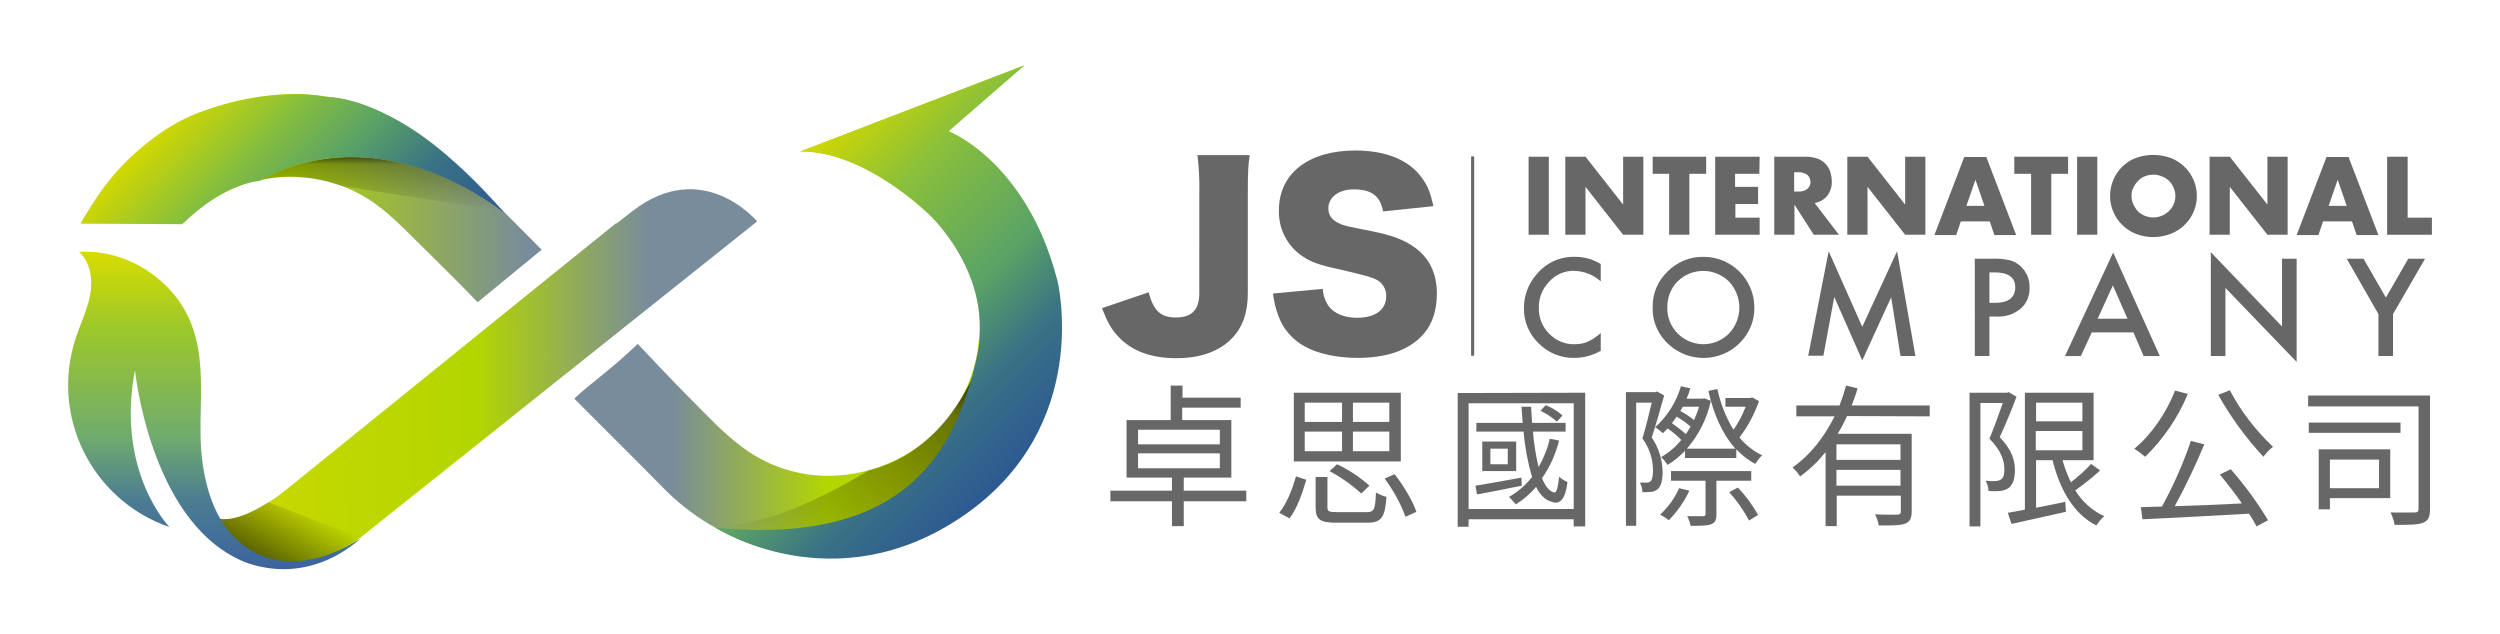 <?xml version="1.0" encoding="utf-8"?>
<!-- Generator: Adobe Illustrator 25.3.1, SVG Export Plug-In . SVG Version: 6.00 Build 0)  -->
<svg version="1.1" id="圖層_1" xmlns="http://www.w3.org/2000/svg" xmlns:xlink="http://www.w3.org/1999/xlink" x="0px" y="0px"
	 viewBox="0 0 804 204" style="enable-background:new 0 0 804 204;" xml:space="preserve">
<style type="text/css">
	.st0{fill-rule:evenodd;clip-rule:evenodd;fill:url(#SVGID_1_);}
	.st1{fill:url(#SVGID_2_);}
	.st2{fill:url(#SVGID_3_);}
	.st3{fill:url(#SVGID_4_);}
	.st4{fill:url(#SVGID_5_);}
	.st5{fill:url(#SVGID_6_);}
	.st6{fill:url(#SVGID_7_);}
	.st7{fill:url(#SVGID_8_);}
	.st8{opacity:0.83;fill:url(#SVGID_9_);enable-background:new    ;}
	.st9{fill-rule:evenodd;clip-rule:evenodd;fill:url(#SVGID_10_);}
	.st10{opacity:0.6;fill:url(#SVGID_11_);enable-background:new    ;}
	.st11{fill-rule:evenodd;clip-rule:evenodd;fill:url(#SVGID_12_);}
	.st12{fill:#676767;}
	.st13{fill:none;stroke:#676767;stroke-miterlimit:10;}
</style>
<linearGradient id="SVGID_1_" gradientUnits="userSpaceOnUse" x1="184.839" y1="-300.974" x2="341.058" y2="-300.974" gradientTransform="matrix(1 0 0 -1 0 -200.78)">
	<stop  offset="0.2" style="stop-color:#788C9B"/>
	<stop  offset="0.52" style="stop-color:#B3D600"/>
	<stop  offset="1" style="stop-color:#CCD800"/>
</linearGradient>
<path class="st0" d="M322.4,55.9c-3-3.7-6.5-6.9-10.4-9.6l-0.1-0.1l0,0c-2.3-1.6-4.9-3-7.6-3.9L329.4,21l-72,27.7
	c16.8,0,32.9,12.6,39.9,18.9l0,0l0.5,0.4c2,1.8,3.1,3,3.1,3l0.1-0.1c10.8,10.7,15.8,26,13.5,41c-4.9,35.3-47.2,53.3-75.8,31.9
	c-6.2-4.6-11.6-10.5-17.1-16c-4.8-4.8-11.7-12.1-16.5-17.2c-9.2,8.8-15.9,13.2-20.4,17.6c7.4,7.5,20.6,20.5,28,28.1
	c9.3,9.7,21.1,16.7,34,20.3c30.1,8.6,64.4-3.9,81.5-29.9C347.8,117,344.3,80.5,322.4,55.9z"/>
<linearGradient id="SVGID_2_" gradientUnits="userSpaceOnUse" x1="172.349" y1="-279.221" x2="172.429" y2="-279.221" gradientTransform="matrix(1 0 0 -1 0 -200.78)">
	<stop  offset="0.15" style="stop-color:#CCD800"/>
	<stop  offset="0.48" style="stop-color:#B3D600"/>
	<stop  offset="0.97" style="stop-color:#788C9B"/>
</linearGradient>
<path class="st1" d="M172.4,78.4L172.4,78.4v0.1V78.4z"/>
<linearGradient id="SVGID_3_" gradientUnits="userSpaceOnUse" x1="18.759" y1="-264.534" x2="174.199" y2="-264.534" gradientTransform="matrix(1 0 0 -1 0 -200.78)">
	<stop  offset="0.15" style="stop-color:#CCD800"/>
	<stop  offset="0.48" style="stop-color:#B3D600"/>
	<stop  offset="0.97" style="stop-color:#788C9B"/>
</linearGradient>
<path class="st2" d="M172.4,78.5L172.4,78.5L172.4,78.5L172.4,78.5c-8.3-8.3-17.8-18-26-25.9c-21.2-20.6-46.4-27-74.6-19
	C52,39.3,35.4,53.2,26.4,71.8h32.3c0.2-0.3,0.5-0.5,0.8-0.8c16.3-16.3,42-19,61-5.6C126.9,70,132.3,76,138,81.5
	c3.8,3.7,12.1,12,15.6,15.7l20.6-16.9C173.6,79.7,173,79.1,172.4,78.5z"/>
<linearGradient id="SVGID_4_" gradientUnits="userSpaceOnUse" x1="172.349" y1="-279.245" x2="172.429" y2="-279.245" gradientTransform="matrix(1 0 0 -1 0 -200.78)">
	<stop  offset="0.15" style="stop-color:#CCD800"/>
	<stop  offset="0.48" style="stop-color:#B3D600"/>
	<stop  offset="0.97" style="stop-color:#788C9B"/>
</linearGradient>
<path class="st3" d="M172.4,78.5L172.4,78.5L172.4,78.5L172.4,78.5L172.4,78.5z"/>
<linearGradient id="SVGID_5_" gradientUnits="userSpaceOnUse" x1="18.759" y1="-279.245" x2="174.199" y2="-279.245" gradientTransform="matrix(1 0 0 -1 0 -200.78)">
	<stop  offset="0.15" style="stop-color:#CCD800"/>
	<stop  offset="0.48" style="stop-color:#B3D600"/>
	<stop  offset="0.97" style="stop-color:#788C9B"/>
</linearGradient>
<path class="st4" d="M172.4,78.5L172.4,78.5L172.4,78.5L172.4,78.5L172.4,78.5z"/>
<linearGradient id="SVGID_6_" gradientUnits="userSpaceOnUse" x1="69.285" y1="-322.637" x2="243.891" y2="-321.607" gradientTransform="matrix(1 0 0 -1 0 -200.78)">
	<stop  offset="0" style="stop-color:#CCD800"/>
	<stop  offset="0.48" style="stop-color:#B3D600"/>
	<stop  offset="0.8" style="stop-color:#788C9B"/>
</linearGradient>
<path class="st5" d="M93,156.7l-3.3,2.6c0,0-13.3,9.9-20.2,7.2c0,0,17.7,27,43,9.1l131-104.4c0,0-17.3-20.8-40-3.4l-5.5,4.3l0.6-0.7
	l-27.3,22L93,156.7z"/>
<linearGradient id="SVGID_7_" gradientUnits="userSpaceOnUse" x1="84.636" y1="-384.058" x2="96.949" y2="-362.732" gradientTransform="matrix(1 0 0 -1 0 -200.78)">
	<stop  offset="0" style="stop-color:#000000"/>
	<stop  offset="0.15" style="stop-color:#000000;stop-opacity:0.53"/>
	<stop  offset="1" style="stop-color:#000000;stop-opacity:0"/>
</linearGradient>
<path class="st6" d="M69,166.3c0,0,5,3.3,17.2-4.8l29.8,11.4l-11.3,6.7l-18.9,2.5l-11.8-5l-4.6-9.3L69,166.3z"/>
<linearGradient id="SVGID_8_" gradientUnits="userSpaceOnUse" x1="69.03" y1="-383.815" x2="69.03" y2="-281.693" gradientTransform="matrix(1 0 0 -1 0 -200.78)">
	<stop  offset="0" style="stop-color:#3B649F"/>
	<stop  offset="0.22" style="stop-color:#4C7D91"/>
	<stop  offset="0.42" style="stop-color:#70AC6D"/>
	<stop  offset="0.75" style="stop-color:#9BC72C"/>
	<stop  offset="1" style="stop-color:#D8DC00"/>
</linearGradient>
<path class="st7" d="M76.5,173.9c-8.9-7.9-11.8-21.9-12-33.7s1.4-24.2-2.7-35.3C56.5,90.2,40.9,80,25.4,81c3.7,3.3,4.5,8.9,3.6,13.8
	s-3.2,9.4-4.7,14.1c-8.2,25.1,5.3,52,30.2,60.6c0,0-17.3-17.6-11.1-50.5c0,0,4.7,47.2,33.2,60.8c0,0,19.6,10.7,39.6-6.8
	C116.1,173,93.9,189.3,76.5,173.9z"/>
<linearGradient id="SVGID_9_" gradientUnits="userSpaceOnUse" x1="246.012" y1="-384.856" x2="311.765" y2="-319.093" gradientTransform="matrix(1 0 0 -1 0 -200.78)">
	<stop  offset="0" style="stop-color:#000000;stop-opacity:0"/>
	<stop  offset="0.85" style="stop-color:#000000;stop-opacity:0.56"/>
	<stop  offset="1" style="stop-color:#000000"/>
</linearGradient>
<path class="st8" d="M313.4,119.9c0,0-10,25.9-34.1,31.4c0,0-31,19.6-48.7,17.3l9.6,2.6l27.2,2.1l45.4-25.4L313.4,119.9z"/>
<linearGradient id="SVGID_10_" gradientUnits="userSpaceOnUse" x1="330.988" y1="-347.319" x2="245.262" y2="-261.603" gradientTransform="matrix(1 0 0 -1 0 -200.78)">
	<stop  offset="0" style="stop-color:#2C5992"/>
	<stop  offset="0.22" style="stop-color:#3A7285"/>
	<stop  offset="0.42" style="stop-color:#5AA366"/>
	<stop  offset="0.75" style="stop-color:#8AC03A"/>
	<stop  offset="1" style="stop-color:#D3D800"/>
</linearGradient>
<path class="st9" d="M340.1,90.4c-9.9-38.6-35-48.2-35-48.2L329.5,21l-72.1,27.7c19.9-0.4,40.5,19.4,40.5,19.4s22.6,19.9,16.1,47.5
	c-6.6,27.8-21,60.1-83.9,54.1c0,0,38.1,24.8,79.8-3.9S340.1,90.4,340.1,90.4z"/>
<linearGradient id="SVGID_11_" gradientUnits="userSpaceOnUse" x1="122.534" y1="-251.254" x2="122.534" y2="-268.536" gradientTransform="matrix(1 0 0 -1 0 -200.78)">
	<stop  offset="0" style="stop-color:#000000"/>
	<stop  offset="0.14" style="stop-color:#000000;stop-opacity:0.47"/>
	<stop  offset="1" style="stop-color:#000000;stop-opacity:0"/>
</linearGradient>
<path class="st10" d="M83.7,58.1c0,0,33.3-22.3,77.6,9.7l-51.6-8C109.8,59.8,95.9,54.5,83.7,58.1z"/>
<linearGradient id="SVGID_12_" gradientUnits="userSpaceOnUse" x1="127.464" y1="-304" x2="58.461" y2="-234.997" gradientTransform="matrix(1 0 0 -1 0 -200.78)">
	<stop  offset="0" style="stop-color:#2C5992"/>
	<stop  offset="0.28" style="stop-color:#3A7285"/>
	<stop  offset="0.52" style="stop-color:#5AA366"/>
	<stop  offset="0.75" style="stop-color:#8AC03A"/>
	<stop  offset="1" style="stop-color:#D3D800"/>
</linearGradient>
<path class="st11" d="M162.2,68.5c0,0-39.1-32.4-78.8-10.3c0,0-10.6,0.2-24.8,13.9l-32.7-0.2c0,0,14.9-28.3,40.1-36.4
	s38.5-4.3,38.5-4.3S128.3,29.2,162.2,68.5z"/>
<path class="st12" d="M498.1,50.4v25.1h-6.5V50.4H498.1z"/>
<path class="st12" d="M503.4,75.5V50.4h6.5L522,65.8V50.4h6.5v25.1H522l-12.1-15.4v15.4H503.4z"/>
<path class="st12" d="M543.3,55.9v19.6h-6.5V55.9h-5.3v-5.5h17.2v5.5H543.3z"/>
<path class="st12" d="M565.8,55.9H558v4.2h7.4v5.5h-7.3V70h7.8v5.5h-14.3V50.4h14.3L565.8,55.9z"/>
<path class="st12" d="M591.4,75.5h-8.1l-6.2-9.7v9.7h-6.5V50.4h10.2c1.2,0,2.5,0.2,3.7,0.6c1.9,0.7,3.4,2.2,4.1,4.2
	c0.3,1,0.5,2,0.5,3c0.1,1.7-0.4,3.3-1.4,4.7c-1,1.3-2.5,2.1-4.1,2.4L591.4,75.5z M577,61.6h1.2c1.1,0.1,2.1-0.2,3-0.8
	c1.3-1.1,1.4-3,0.3-4.3c-0.1-0.1-0.2-0.2-0.3-0.3c-0.9-0.6-1.9-0.9-3-0.8H577V61.6z"/>
<path class="st12" d="M594.1,75.5V50.4h6.5l12.1,15.4V50.4h6.5v25.1h-6.5l-12.1-15.4v15.4H594.1z"/>
<path class="st12" d="M639.9,71.2h-9.3l-1.5,4.4h-7l9.6-25.1h7.1l9.6,25.1h-7L639.9,71.2z M638.2,66.2l-2.9-8.4l-2.9,8.4L638.2,66.2
	z"/>
<path class="st12" d="M659.7,55.9v19.6h-6.5V55.9h-5.4v-5.5h17.3v5.5H659.7z"/>
<path class="st12" d="M674.5,50.4v25.1H668V50.4H674.5z"/>
<path class="st12" d="M678.6,63c0-3.5,1.4-6.9,3.9-9.4c1.3-1.2,2.7-2.2,4.4-2.8c3.6-1.3,7.6-1.3,11.2,0c1.6,0.6,3.1,1.6,4.4,2.8
	c5.2,5,5.4,13.3,0.3,18.5c-1.3,1.4-2.9,2.4-4.7,3.1c-3.6,1.4-7.6,1.4-11.2,0C681.9,73.2,678.6,68.4,678.6,63z M685.5,63
	c0,1,0.2,1.9,0.6,2.8c0.4,0.8,0.9,1.6,1.5,2.2c0.6,0.6,1.4,1.1,2.2,1.4c1.7,0.7,3.7,0.7,5.4,0c1.7-0.7,3.1-2,3.8-3.6
	c0.8-1.8,0.8-3.8,0-5.5c-0.7-1.7-2.1-3-3.8-3.6c-1.7-0.7-3.7-0.7-5.4,0c-0.8,0.3-1.6,0.8-2.2,1.5c-0.6,0.6-1.2,1.4-1.5,2.2
	C685.6,61.1,685.5,62,685.5,63z"/>
<path class="st12" d="M710.6,75.5V50.4h6.5l12.1,15.4V50.4h6.5v25.1h-6.5l-12.1-15.4v15.4H710.6z"/>
<path class="st12" d="M756.4,71.2h-9.3l-1.5,4.4h-7l9.6-25.1h7.1l9.6,25.1h-7L756.4,71.2z M754.7,66.2l-2.9-8.4l-2.9,8.4H754.7z"/>
<path class="st12" d="M774.3,50.4V70h7.8v5.5h-14.4V50.4H774.3z"/>
<path class="st12" d="M514.8,84.9v5.6c-2.3-2.1-5.3-3.3-8.5-3.4c-3.1-0.1-6,1.2-8.1,3.5c-2.2,2.3-3.4,5.3-3.3,8.4
	c-0.1,3.1,1.1,6.1,3.3,8.3c2.1,2.2,5.1,3.5,8.2,3.4c1.5,0,2.9-0.2,4.2-0.8c0.7-0.3,1.4-0.7,2-1.1c0.8-0.5,1.5-1.1,2.2-1.7v5.7
	c-2.6,1.5-5.5,2.3-8.5,2.3c-4.3,0.1-8.4-1.6-11.5-4.7c-3.1-3-4.8-7.1-4.7-11.4c0-3.9,1.4-7.7,4-10.7c3.1-3.8,7.7-5.9,12.6-5.7
	C509.5,82.6,512.3,83.4,514.8,84.9z"/>
<path class="st12" d="M531.5,98.7c-0.1-4.3,1.7-8.4,4.8-11.4c3.1-3.1,7.3-4.8,11.6-4.7c9,0,16.3,7.3,16.3,16.3
	c0.1,4.3-1.7,8.5-4.8,11.5c-6.2,6.1-16.1,6.3-22.6,0.5C533.3,107.8,531.3,103.4,531.5,98.7z M536.2,98.8
	c-0.2,6.4,4.9,11.7,11.3,11.9c3.2,0.1,6.3-1.2,8.5-3.4c4.5-4.7,4.5-12.1,0-16.8c-4.6-4.5-11.9-4.5-16.5,0
	C537.4,92.6,536.2,95.6,536.2,98.8z"/>
<path class="st12" d="M581.5,114.5l6.6-33.7l10.8,24.3l11.2-24.3l5.9,33.7h-4.8l-3-18.9l-9.3,20.3l-9-20.4l-3.5,18.9H581.5z"/>
<path class="st12" d="M639.8,101.8v12.7h-4.7V83.2h5.4c2-0.1,4,0.1,5.9,0.5c1.4,0.4,2.6,1.1,3.6,2.1c1.8,1.7,2.8,4.2,2.7,6.7
	c0.1,2.6-0.9,5.1-2.9,6.8c-2.2,1.8-5,2.7-7.8,2.5L639.8,101.8z M639.8,97.4h1.8c4.3,0,6.5-1.7,6.5-5c0-3.2-2.2-4.8-6.7-4.8h-1.6
	L639.8,97.4z"/>
<path class="st12" d="M686.1,106.9h-13.4l-3.5,7.6h-5.1l15.5-33.3l15,33.3h-5.2L686.1,106.9z M684.2,102.5l-4.7-10.7l-4.9,10.7
	H684.2z"/>
<path class="st12" d="M711,114.5V81.1l22.9,23.9V83.2h4.7v33.2l-22.9-23.8v21.9H711z"/>
<path class="st12" d="M764.9,101l-10.2-17.8h5.4l7.2,12.5l7.2-12.5h5.4L769.6,101v13.5h-4.7V101z"/>
<path class="st12" d="M401.9,49.9c-0.5,3.4-0.6,5.7-0.6,12.4v32c0,6.3-1.7,11.1-5.3,14.7c-3.9,4-10.1,6.2-17.6,6.2
	c-8.4,0-14.6-2.4-18.9-7.1c-2.2-2.4-3.3-4.4-5.1-9l15-5.1c1.6,6,3.9,8.1,8.8,8.1c5.1,0,7.5-2.5,7.5-7.8V62.3
	c0.1-4.2-0.1-8.3-0.6-12.4L401.9,49.9z"/>
<path class="st12" d="M425.4,92.9c0.1,2,0.8,4,2,5.7c1.8,2.3,5.1,3.6,9,3.6c5.9,0,9.4-2.6,9.4-6.9c0.1-2.3-1.2-4.4-3.2-5.4
	c-1.6-0.8-3.5-1.3-11.5-3.2c-7-1.5-9.5-2.4-12.4-4.4c-4.8-3.3-7.6-8.9-7.4-14.7c0-11.8,9.5-19.2,24.6-19.2c9.7,0,17.2,3,21.3,8.7
	c1.9,2.5,2.8,4.8,3.8,9.2L444.8,68c-0.9-5-3.7-7.1-9.5-7.1c-4.7,0-8.1,2.5-8.1,6.1c0,2.2,1.1,3.8,3.6,4.9c1.5,0.7,1.5,0.7,10.6,2.5
	c5.8,1.2,9.5,2.5,12.4,4.4c5.5,3.4,8.3,8.6,8.3,15.7c0,5.8-1.8,10.7-5.4,14.1c-4.5,4.3-11.2,6.5-20.2,6.5c-6.5,0-13-1.4-17.1-3.8
	c-3.9-2.2-6.8-5.6-8.3-9.8c-0.9-2.3-1.4-4.7-1.7-7.1L425.4,92.9z"/>
<line class="st13" x1="473.6" y1="50.3" x2="473.6" y2="114.4"/>
<path class="st12" d="M380.7,157.8v-4.2H396v-18.5h-15.8v-4H399v-3.2h-18.7V124h-3.8v11.1h-14.2v18.5h14.6v4.2h-19.8v3.4h19.8v8h3.8
	v-8h20.1v-3.4H380.7z M366,138.2h26.3v4.7H366V138.2z M366,150.6v-4.8h26.3v4.8H366z"/>
<path class="st12" d="M423.1,153.4v9.7c0,4,1.4,5,6.7,5h9.9c4.6,0,5.7-1.7,6.2-8.3c-1.2-0.3-2.3-0.8-3.4-1.4c-0.2,5.5-0.6,6.3-3,6.3
	h-9.4c-2.7,0-3.2-0.2-3.2-1.6v-9.7L423.1,153.4z M427.6,151.5c3.7,2,7.1,4.4,10.2,7.2l2.6-2.5c-3.1-2.8-6.6-5.1-10.4-6.9
	L427.6,151.5z M445.3,153.9c2.8,3.8,5.1,7.9,6.7,12.3l3.5-1.6c-1.1-3.4-4.1-8.4-7-12.1L445.3,153.9z M416.8,153.2
	c-1.1,3.8-2.9,8.7-5.4,11.7l3.3,1.8c2.5-3.2,4.2-8.3,5.4-12.4L416.8,153.2z M416.1,126.3v22.1h34.4v-22.1L416.1,126.3z M419.6,129.5
	h12v6.2h-12V129.5z M419.6,138.8h12v6.3h-12V138.8z M446.8,145.1h-11.7v-6.3h11.7V145.1z M446.8,135.7h-11.7v-6.2h11.7V135.7z"/>
<path class="st12" d="M495.4,132.1c1.9,0.9,3.7,2.1,5.3,3.5l1.8-2c-1.6-1.4-3.4-2.5-5.4-3.3L495.4,132.1z M476.7,142v9.5h10.9V142
	H476.7z M484.9,149.3h-5.6v-5h5.6V149.3z M489.4,156.2c-5.1,1-10.3,2.1-14.4,2.8l-0.5-2.8c3.8-0.6,9.3-1.6,14.8-2.6L489.4,156.2z
	 M504.1,155c-0.6,5.4-2.4,7.4-5,6.4c-2.1-0.5-3.8-2.2-5.1-4.8c-1.9,2.2-4.1,4.1-6.5,5.6c-0.7-0.8-1.4-1.6-2.2-2.4
	c2.8-1.6,5.4-3.8,7.4-6.4c-1.4-4.8-2.3-9.6-2.7-14.6h-15.2v-2.8h14.9c-0.1-1.7-0.3-3.5-0.4-5.2h3.1c0.1,1.8,0.2,3.5,0.3,5.2h10.8
	v2.8h-10.5c0.3,3.8,0.9,7.6,1.8,11.4c1.6-2.8,2.9-5.9,3.6-9.1l3,0.6c-1.1,4.3-2.9,8.4-5.5,12.1c1.1,2.6,2.4,4.3,4,4.6
	c0.7,0.1,1.2-1.9,1.5-5.1C502.3,154.1,503.1,154.6,504.1,155L504.1,155z M468.8,126.4v43h3.5V167h33.8v2.3h3.7v-43L468.8,126.4z
	 M472.3,163.7v-34h33.8v34H472.3z"/>
<path class="st12" d="M537.4,151.5v3.1h25.8v-3.1H537.4z M556.1,158.3c2.5,2.7,4.6,5.8,6.4,9.1l2.9-1.8c-1.8-3.2-4-6.2-6.5-8.8
	L556.1,158.3z M548.5,153v12.3c0,0.5-0.2,0.7-0.8,0.7s-2.7,0-5.1,0c0.5,1,0.9,2,1.1,3.1c3.2,0,5.3,0,6.6-0.5s1.7-1.4,1.7-3.2V153
	L548.5,153z M540,157c-1.4,3.2-3.5,6.1-6.1,8.5c1,0.5,1.9,1.1,2.8,1.8c2.7-2.8,5-6,6.6-9.5L540,157z M559.4,140.7
	c2.7-3.5,4.8-7.5,6.3-11.7l-2.2-1.2l-0.6,0.2h-8v2.8h6.5c-1,2.6-2.3,5.1-3.9,7.4c-2.5-4-4.2-8.5-5.2-13.1l-2.9,0.6
	c1.7,7.5,4.5,13.9,8.7,18.6h-15.6c3.8-4.4,6.5-9.7,7.7-15.4l-2.1-0.8l-0.6,0.1h-5.1c0.5-1.1,0.9-2.2,1.2-3.3l-3-0.7
	c-1.5,5.1-4.4,9.7-8.3,13.2c0.9,0.6,1.7,1.2,2.5,1.9c0.5-0.5,1-1,1.5-1.5c1.6,1.1,3.1,2.3,4.4,3.7c-1.8,2.2-4,4.1-6.5,5.5
	c0.8,0.7,1.5,1.6,2.1,2.5c2.1-1.2,3.9-2.8,5.6-4.5v2.3h16.5v-2.8c1.8,1.9,3.8,3.5,6.1,4.7c0.6-1,1.4-2,2.2-2.8
	C563.9,145.1,561.4,143.1,559.4,140.7z M546.4,130.8c-0.4,1.5-1,2.9-1.6,4.3c-1.4-1.1-2.8-2.1-4.4-2.9c0.3-0.5,0.5-0.9,0.8-1.4
	H546.4z M537.7,136.1c0.5-0.7,1-1.4,1.5-2.1c1.6,0.9,3.1,2,4.5,3.2c-0.5,0.8-1,1.6-1.5,2.4C540.8,138.4,539.3,137.2,537.7,136.1
	L537.7,136.1z M531.2,140.7c2.2,3.2,3.4,7.1,3.5,11c0,2.7-0.5,4.8-1.7,5.7c-0.6,0.5-1.4,0.8-2.2,0.8c-0.9,0.1-1.7,0.1-2.6,0.1
	c0-1.1-0.3-2.1-0.8-3.1c0.8,0,1.6,0,2.2,0c0.4,0,0.9-0.1,1.2-0.4c0.6-0.5,0.8-2,0.8-3.5c0-3.7-1.2-7.3-3.4-10.3
	c1.1-3.6,2.2-8.1,3-11.5h-5v39.6h-3.3v-43h9.5l0.5-0.2l2.3,1.3C534,131.5,532.5,136.7,531.2,140.7L531.2,140.7z"/>
<path class="st12" d="M620.6,133.9v-3.5h-25.1c0.7-1.8,1.4-3.7,1.9-5.5l-3.7-0.9c-0.6,2.2-1.3,4.3-2.1,6.4h-13.9v3.5H590
	c-3.2,6.4-7.7,12.4-13.5,16.4c0.9,0.9,1.7,1.8,2.4,2.9c3.1-2.2,5.8-4.8,8.2-7.8v23.8h3.6v-9.8h20.6v5.1c0,0.7-0.3,1-1.1,1
	s-3.9,0.1-7.2-0.1c0.6,1.1,1,2.3,1.2,3.6c4.2,0,7,0,8.5-0.6s2.1-1.7,2.1-3.9v-25H591c1.1-1.8,2.1-3.7,3-5.7L620.6,133.9z
	 M590.6,156.2v-5.1h20.6v5.1L590.6,156.2z M611.2,147.9h-20.6v-5h20.6V147.9z"/>
<path class="st12" d="M667.4,157.7c2.8-2,5.5-4.1,8-6.4l-2.9-2.1c-2,2.2-4.2,4.1-6.5,5.9c-1.1-2.3-2-4.6-2.7-7.1h10v-21.7h-22.1
	v37.6c-2.1,0.4-4,0.8-5.5,1l1.2,3.6c4.8-1.1,11.3-2.5,17.5-3.9l-0.2-3.2l-9.4,1.9V148h5.3c2.4,9.6,6.8,17.3,14.1,21
	c0.7-1.1,1.5-2.1,2.5-3C672.8,164.2,669.6,161.3,667.4,157.7z M669.7,129.5v6h-14.9v-6H669.7z M654.7,138.6h15v6.2h-15L654.7,138.6z
	"/>
<path class="st12" d="M648,151.2c0-3-0.9-6.5-4.9-10.6c1.8-3.9,3.9-8.9,5.4-13l-2.5-1.5l-0.5,0.2h-12.1v43h3.5v-39.7h7.2
	c-1.2,3.4-2.8,7.9-4.3,11.5c3.8,3.8,4.8,7.1,4.8,9.8c0,1.5-0.2,2.8-1.1,3.3c-0.5,0.3-1.1,0.5-1.7,0.5c-1.1,0.1-2.2,0-3.2-0.1
	c0.5,1,0.9,2.2,0.9,3.3c1.2,0.1,2.5,0.1,3.7,0c1-0.1,1.9-0.4,2.7-0.9C647.4,155.9,648,153.8,648,151.2z"/>
<path class="st12" d="M713.9,152.6c2.3,2.8,4.9,6.1,7.1,9.3c-7.4,0.4-15,0.7-21.6,0.9c3.5-6.5,6.7-13.1,9.5-19.9l-4.3-1.1
	c-2.5,7.3-5.6,14.3-9.3,21.1l-6.8,0.2l0.5,3.9c8.9-0.4,21.9-1.1,34.3-1.8c1,1.5,1.8,2.9,2.4,4.1l3.7-2c-3.5-5.8-7.5-11.3-12-16.4
	L713.9,152.6z"/>
<path class="st12" d="M703.6,126.7l-4.1-1.1c-2.8,7.2-7.7,14.3-13.1,18.7c1.2,0.8,2.4,1.7,3.5,2.6
	C695.8,141.1,700.5,134.2,703.6,126.7z"/>
<path class="st12" d="M731,143.7c-5.6-5.3-10.3-11.4-13.9-18.2l-3.7,1.5c4,7.2,8.9,13.8,14.5,19.9
	C728.8,145.7,729.8,144.6,731,143.7z"/>
<path class="st12" d="M768.7,160.2v-15.7h-23v19.3h3.6v-3.6L768.7,160.2z M765.1,147.8v9.2h-15.8v-9.2H765.1z"/>
<rect x="742.5" y="135.9" class="st12" width="29.5" height="3.3"/>
<path class="st12" d="M779.2,127.2h-36.9v3.5h35.5v32.9c0,0.9-0.3,1.2-1.2,1.2s-4.4,0.1-7.8,0c0.6,1.3,1.1,2.6,1.3,4
	c4.4,0,7.5,0,9.2-0.7s2.2-2,2.2-4.5v-36.4L779.2,127.2z"/>
</svg>
